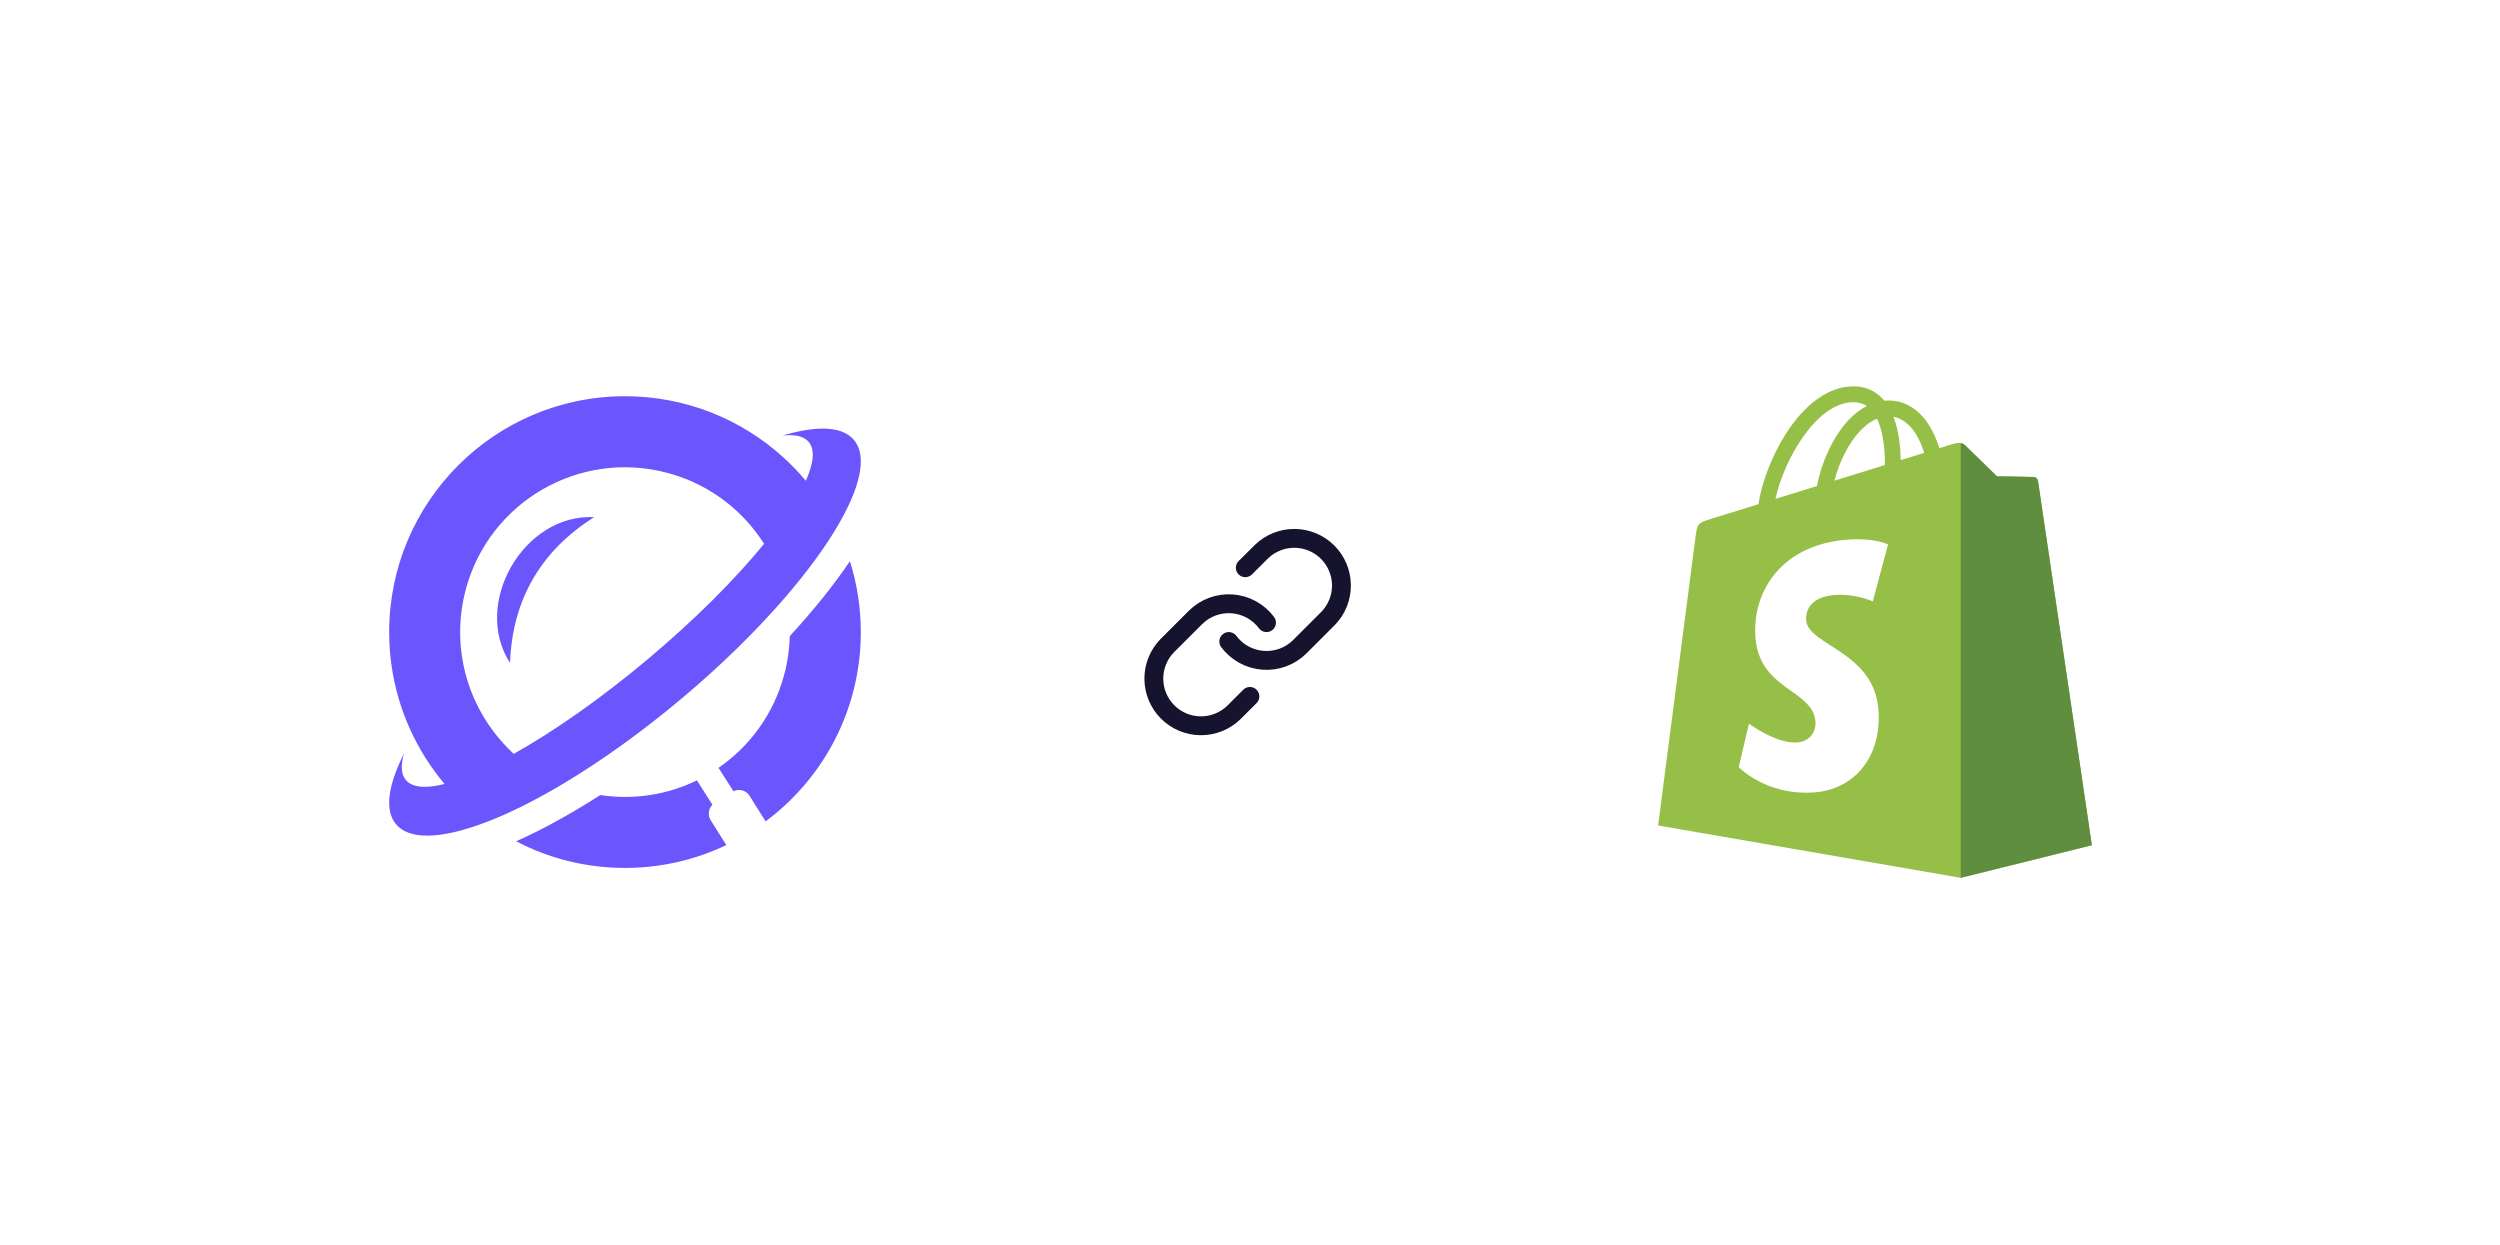 <svg width="265" height="132" viewBox="0 0 265 132" fill="none" xmlns="http://www.w3.org/2000/svg">
<g filter="url(#filter0_dd_39_29973)">
<rect x="20.25" y="12" width="92" height="92" rx="16" fill="white" shape-rendering="crispEdges"/>
<path d="M75.515 76.3L73.872 73.721C70.777 75.225 67.224 75.821 63.634 75.276C61.832 76.431 60.059 77.478 58.33 78.4C57.08 79.069 55.874 79.657 54.711 80.173C58.163 81.983 62.086 83 66.25 83C70.094 83 73.734 82.128 76.99 80.58L75.333 77.942C74.999 77.412 75.093 76.729 75.515 76.3Z" fill="#6B55FD"/>
<path d="M90.091 50.483C88.383 53.026 86.218 55.707 83.718 58.425C83.682 59.784 83.493 61.157 83.122 62.531C82.003 66.701 79.467 70.117 76.161 72.391L77.745 74.869C78.348 74.571 79.09 74.774 79.453 75.356L81.153 78.066C87.279 73.51 91.246 66.222 91.246 58.004C91.246 55.38 90.839 52.859 90.091 50.483Z" fill="#6B55FD"/>
<path d="M72.201 65.088C76.517 61.47 80.288 57.742 83.311 54.225C85.527 51.645 87.344 49.182 88.674 46.944C91.181 42.744 91.98 39.373 90.519 37.636C89.836 36.822 88.703 36.43 87.221 36.43C86.014 36.43 84.568 36.684 82.941 37.178C83.217 37.142 83.478 37.127 83.725 37.127C84.634 37.127 85.309 37.36 85.724 37.847C86.407 38.66 86.254 40.092 85.418 41.959C84.677 41.073 83.878 40.245 83.02 39.467C78.588 35.449 72.702 33 66.242 33C52.444 33.007 41.253 44.197 41.253 58.004C41.253 62.894 42.656 67.45 45.083 71.308C45.7 72.289 46.383 73.219 47.125 74.099C46.333 74.302 45.62 74.404 45.017 74.404C44.109 74.404 43.433 74.171 43.019 73.684C42.503 73.067 42.459 72.086 42.845 70.829C41.137 74.208 40.73 76.889 41.98 78.371C42.663 79.185 43.797 79.578 45.279 79.578C46.943 79.578 49.057 79.091 51.477 78.168C53.911 77.245 56.651 75.886 59.572 74.15C63.561 71.781 67.885 68.707 72.201 65.088ZM52.32 68.554C49.181 64.405 47.924 58.897 49.37 53.484C51.87 44.161 61.447 38.631 70.769 41.131C74.068 42.018 76.895 43.791 79.053 46.123C79.78 46.908 80.426 47.751 80.993 48.645C77.934 52.394 73.669 56.674 68.655 60.881C63.641 65.088 58.685 68.54 54.456 70.909C53.679 70.189 52.959 69.397 52.32 68.554Z" fill="#6B55FD"/>
<path d="M54.064 61.266C50.002 54.995 55.517 45.425 62.987 45.818C57.334 49.364 54.296 54.596 54.064 61.266Z" fill="#6B55FD"/>
</g>
<g filter="url(#filter1_dd_39_29973)">
<rect x="152.75" y="12" width="92" height="92" rx="16" fill="white" shape-rendering="crispEdges"/>
<path d="M216.029 41.983C215.993 41.72 215.763 41.575 215.572 41.559C215.383 41.543 211.674 41.486 211.674 41.486C211.674 41.486 208.572 38.474 208.266 38.168C207.96 37.861 207.361 37.954 207.128 38.023C207.126 38.025 206.546 38.204 205.57 38.506C205.407 37.977 205.167 37.327 204.825 36.673C203.72 34.566 202.103 33.452 200.149 33.449C200.146 33.449 200.145 33.449 200.142 33.449C200.006 33.449 199.871 33.462 199.736 33.474C199.678 33.404 199.62 33.336 199.559 33.27C198.708 32.359 197.617 31.915 196.309 31.954C193.785 32.027 191.272 33.849 189.234 37.087C187.8 39.365 186.709 42.226 186.4 44.442C183.502 45.34 181.476 45.967 181.431 45.981C179.968 46.441 179.922 46.486 179.731 47.864C179.589 48.907 175.762 78.501 175.762 78.501L207.835 84.048L221.736 80.592C221.736 80.592 216.065 42.247 216.029 41.983ZM203.965 39.003C203.226 39.232 202.386 39.492 201.476 39.774C201.457 38.496 201.305 36.718 200.71 35.182C202.625 35.545 203.567 37.711 203.965 39.003ZM199.798 40.294C198.117 40.814 196.283 41.382 194.443 41.952C194.96 39.97 195.942 37.997 197.147 36.704C197.595 36.222 198.222 35.686 198.965 35.38C199.663 36.837 199.815 38.899 199.798 40.294ZM196.359 33.634C196.952 33.621 197.451 33.751 197.877 34.031C197.195 34.386 196.536 34.894 195.917 35.558C194.314 37.278 193.086 39.947 192.596 42.523C191.068 42.995 189.574 43.459 188.198 43.884C189.066 39.83 192.464 33.747 196.359 33.634Z" fill="#95BF47"/>
<path d="M215.574 41.56C215.384 41.544 211.676 41.488 211.676 41.488C211.676 41.488 208.574 38.476 208.268 38.169C208.153 38.055 207.999 37.996 207.837 37.971L207.838 84.047L221.738 80.592C221.738 80.592 216.067 42.248 216.03 41.985C215.994 41.722 215.763 41.576 215.574 41.56Z" fill="#5E8E3E"/>
<path d="M200.132 48.707L198.518 54.747C198.518 54.747 196.717 53.928 194.582 54.062C191.451 54.26 191.418 56.234 191.45 56.73C191.62 59.431 198.727 60.021 199.126 66.349C199.44 71.326 196.485 74.731 192.229 75C187.12 75.323 184.307 72.309 184.307 72.309L185.39 67.704C185.39 67.704 188.221 69.841 190.487 69.698C191.967 69.603 192.496 68.4 192.443 67.548C192.22 64.025 186.433 64.233 186.068 58.443C185.76 53.571 188.96 48.633 196.02 48.188C198.74 48.013 200.132 48.707 200.132 48.707Z" fill="white"/>
</g>
<g filter="url(#filter2_dd_39_29973)">
<rect x="104.25" y="30" width="56" height="56" rx="16" fill="white" shape-rendering="crispEdges"/>
<path d="M130.25 59C130.68 59.574 131.228 60.049 131.857 60.393C132.486 60.737 133.182 60.941 133.897 60.992C134.612 61.044 135.33 60.94 136.002 60.69C136.673 60.439 137.283 60.047 137.79 59.54L140.79 56.54C141.701 55.597 142.205 54.334 142.194 53.023C142.182 51.712 141.656 50.458 140.729 49.531C139.802 48.604 138.548 48.078 137.237 48.067C135.926 48.055 134.663 48.559 133.72 49.47L132 51.18M134.25 57C133.821 56.426 133.273 55.951 132.644 55.607C132.014 55.263 131.319 55.059 130.604 55.008C129.888 54.956 129.171 55.06 128.499 55.31C127.827 55.561 127.217 55.953 126.71 56.46L123.71 59.46C122.799 60.403 122.295 61.666 122.307 62.977C122.318 64.288 122.844 65.542 123.771 66.469C124.698 67.396 125.952 67.922 127.263 67.933C128.574 67.945 129.837 67.441 130.78 66.53L132.49 64.82" stroke="#16132F" stroke-width="2" stroke-linecap="round" stroke-linejoin="round"/>
</g>
<defs>
<filter id="filter0_dd_39_29973" x="0.25" y="0" width="132" height="132" filterUnits="userSpaceOnUse" color-interpolation-filters="sRGB">
<feFlood flood-opacity="0" result="BackgroundImageFix"/>
<feColorMatrix in="SourceAlpha" type="matrix" values="0 0 0 0 0 0 0 0 0 0 0 0 0 0 0 0 0 0 127 0" result="hardAlpha"/>
<feMorphology radius="4" operator="erode" in="SourceAlpha" result="effect1_dropShadow_39_29973"/>
<feOffset dy="8"/>
<feGaussianBlur stdDeviation="12"/>
<feComposite in2="hardAlpha" operator="out"/>
<feColorMatrix type="matrix" values="0 0 0 0 0 0 0 0 0 0 0 0 0 0 0 0 0 0 0.08 0"/>
<feBlend mode="normal" in2="BackgroundImageFix" result="effect1_dropShadow_39_29973"/>
<feColorMatrix in="SourceAlpha" type="matrix" values="0 0 0 0 0 0 0 0 0 0 0 0 0 0 0 0 0 0 127 0" result="hardAlpha"/>
<feOffset dy="1"/>
<feGaussianBlur stdDeviation="1"/>
<feComposite in2="hardAlpha" operator="out"/>
<feColorMatrix type="matrix" values="0 0 0 0 0 0 0 0 0 0 0 0 0 0 0 0 0 0 0.06 0"/>
<feBlend mode="normal" in2="effect1_dropShadow_39_29973" result="effect2_dropShadow_39_29973"/>
<feBlend mode="normal" in="SourceGraphic" in2="effect2_dropShadow_39_29973" result="shape"/>
</filter>
<filter id="filter1_dd_39_29973" x="132.75" y="0" width="132" height="132" filterUnits="userSpaceOnUse" color-interpolation-filters="sRGB">
<feFlood flood-opacity="0" result="BackgroundImageFix"/>
<feColorMatrix in="SourceAlpha" type="matrix" values="0 0 0 0 0 0 0 0 0 0 0 0 0 0 0 0 0 0 127 0" result="hardAlpha"/>
<feMorphology radius="4" operator="erode" in="SourceAlpha" result="effect1_dropShadow_39_29973"/>
<feOffset dy="8"/>
<feGaussianBlur stdDeviation="12"/>
<feComposite in2="hardAlpha" operator="out"/>
<feColorMatrix type="matrix" values="0 0 0 0 0 0 0 0 0 0 0 0 0 0 0 0 0 0 0.08 0"/>
<feBlend mode="normal" in2="BackgroundImageFix" result="effect1_dropShadow_39_29973"/>
<feColorMatrix in="SourceAlpha" type="matrix" values="0 0 0 0 0 0 0 0 0 0 0 0 0 0 0 0 0 0 127 0" result="hardAlpha"/>
<feOffset dy="1"/>
<feGaussianBlur stdDeviation="1"/>
<feComposite in2="hardAlpha" operator="out"/>
<feColorMatrix type="matrix" values="0 0 0 0 0 0 0 0 0 0 0 0 0 0 0 0 0 0 0.06 0"/>
<feBlend mode="normal" in2="effect1_dropShadow_39_29973" result="effect2_dropShadow_39_29973"/>
<feBlend mode="normal" in="SourceGraphic" in2="effect2_dropShadow_39_29973" result="shape"/>
</filter>
<filter id="filter2_dd_39_29973" x="84.25" y="18" width="96" height="96" filterUnits="userSpaceOnUse" color-interpolation-filters="sRGB">
<feFlood flood-opacity="0" result="BackgroundImageFix"/>
<feColorMatrix in="SourceAlpha" type="matrix" values="0 0 0 0 0 0 0 0 0 0 0 0 0 0 0 0 0 0 127 0" result="hardAlpha"/>
<feMorphology radius="4" operator="erode" in="SourceAlpha" result="effect1_dropShadow_39_29973"/>
<feOffset dy="8"/>
<feGaussianBlur stdDeviation="12"/>
<feComposite in2="hardAlpha" operator="out"/>
<feColorMatrix type="matrix" values="0 0 0 0 0 0 0 0 0 0 0 0 0 0 0 0 0 0 0.08 0"/>
<feBlend mode="normal" in2="BackgroundImageFix" result="effect1_dropShadow_39_29973"/>
<feColorMatrix in="SourceAlpha" type="matrix" values="0 0 0 0 0 0 0 0 0 0 0 0 0 0 0 0 0 0 127 0" result="hardAlpha"/>
<feOffset dy="1"/>
<feGaussianBlur stdDeviation="1"/>
<feComposite in2="hardAlpha" operator="out"/>
<feColorMatrix type="matrix" values="0 0 0 0 0 0 0 0 0 0 0 0 0 0 0 0 0 0 0.06 0"/>
<feBlend mode="normal" in2="effect1_dropShadow_39_29973" result="effect2_dropShadow_39_29973"/>
<feBlend mode="normal" in="SourceGraphic" in2="effect2_dropShadow_39_29973" result="shape"/>
</filter>
</defs>
</svg>
